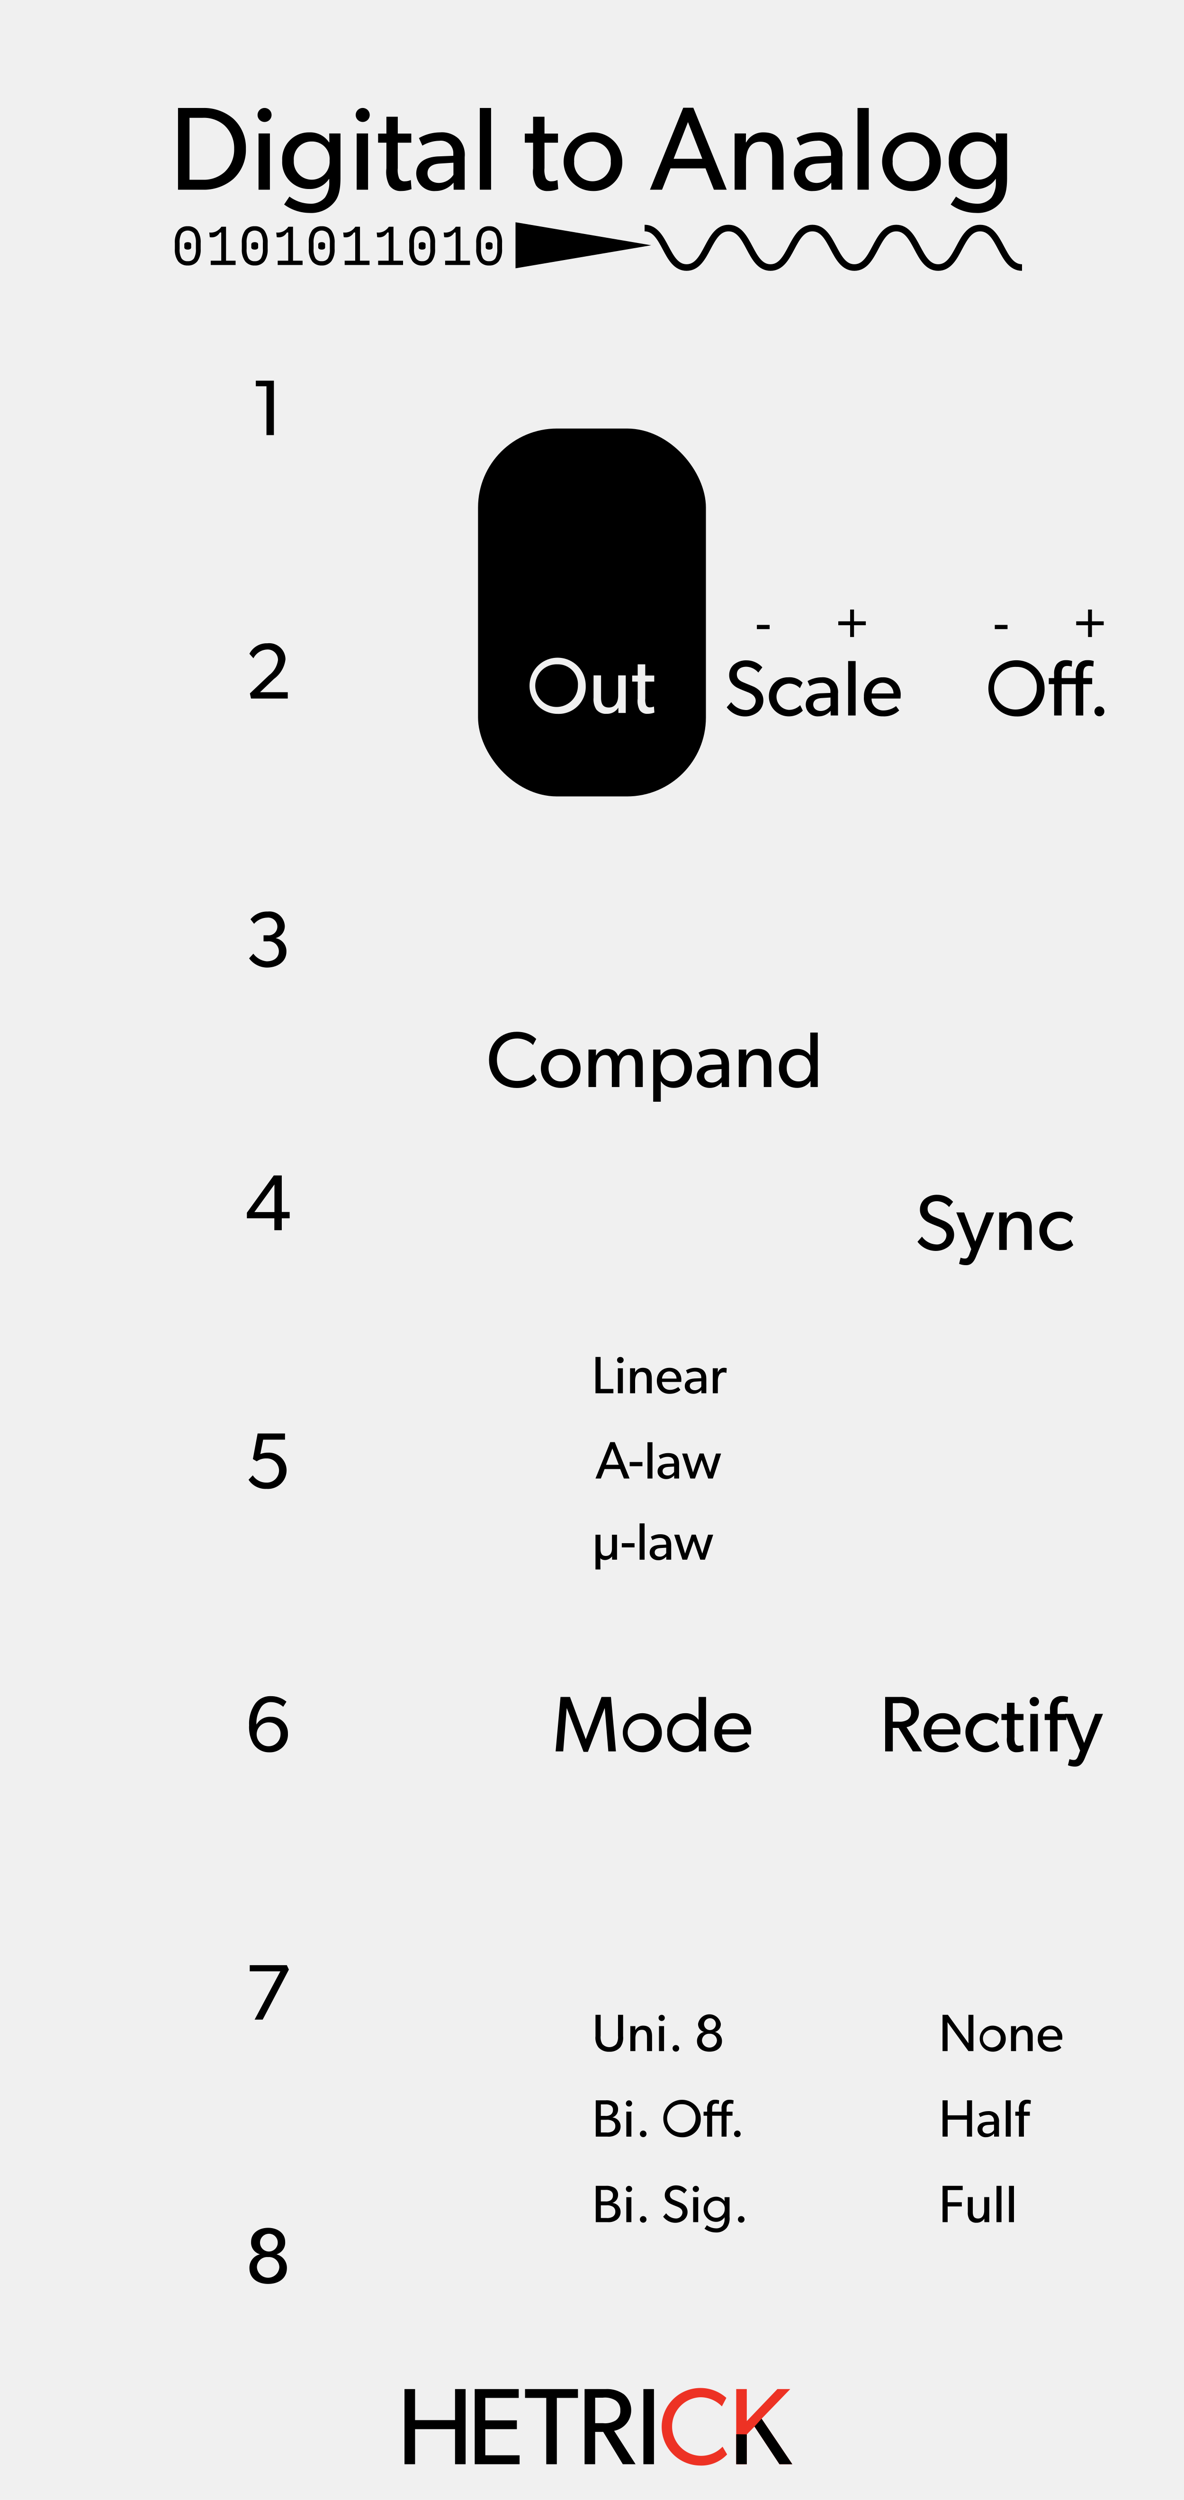 <?xml version="1.0" encoding="UTF-8" standalone="no"?>
<svg
   xmlns:dc="http://purl.org/dc/elements/1.1/"
   xmlns:cc="http://creativecommons.org/ns#"
   xmlns:rdf="http://www.w3.org/1999/02/22-rdf-syntax-ns#"
   xmlns:svg="http://www.w3.org/2000/svg"
   xmlns="http://www.w3.org/2000/svg"
   xmlns:sodipodi="http://sodipodi.sourceforge.net/DTD/sodipodi-0.dtd"
   xmlns:inkscape="http://www.inkscape.org/namespaces/inkscape"
   id="svg8"
   width="180"
   height="380"
   viewBox="0 0 180 380"
   version="1.1"
   sodipodi:docname="DToA.svg"
   inkscape:version="1.0.1 (3bc2e813f5, 2020-09-07)">
  <defs
     id="defs245" />
  <sodipodi:namedview
     pagecolor="#ffffff"
     bordercolor="#666666"
     borderopacity="1"
     objecttolerance="10"
     gridtolerance="10"
     guidetolerance="10"
     inkscape:pageopacity="0"
     inkscape:pageshadow="2"
     inkscape:window-width="640"
     inkscape:window-height="480"
     id="namedview243"
     showgrid="false"
     inkscape:zoom="1.8547925"
     inkscape:cx="90"
     inkscape:cy="190.00002"
     inkscape:current-layer="g22"
     inkscape:document-rotation="0"
     showguides="true"
     inkscape:guide-bbox="true" />
  <title
     id="title2">DToA</title>
  <g
     id="layer1">
    <path
       id="rect817"
       d="M0,0H180V380H0Z"
       transform="translate(0 0)"
       style="fill: #f0f0f0" />
  </g>
  <g
     id="g22">
    <path
       d="M70.784,374.578H69.178v-5.331H63.102v5.331H61.496V363.155h1.606v4.719h6.076v-4.719h1.606Z"
       transform="translate(0 0)"
       style="fill:#000000"
       id="path6" />
    <path
       d="M78.992,374.578H72.171V363.155h6.689v1.341H73.776v3.411h4.801v1.341h-4.801v3.973h5.215Z"
       transform="translate(0 0)"
       style="fill:#000000"
       id="path8" />
    <path
       d="M87.865,364.496H84.653v10.083h-1.606V364.496H79.819v-1.341h8.046Z"
       transform="translate(0 0)"
       style="fill:#000000"
       id="path10" />
    <path
       d="M96.622,374.578H94.685l-2.98-4.917H90.479v4.917h-1.606V363.155h3.228a4.373,4.373,0,0,1,2.748.795A3.185,3.185,0,0,1,93.36,369.496Zm-3.046-9.702a3.047,3.047,0,0,0-1.92-.414h-1.175v3.874h1.175a3.159,3.159,0,0,0,1.92-.397,1.727,1.727,0,0,0,.729-1.54A1.698,1.698,0,0,0,93.575,364.877Z"
       transform="translate(0 0)"
       style="fill:#000000"
       id="path12" />
    <path
       d="M99.419,374.578H97.813V363.155h1.606Z"
       transform="translate(0 0)"
       style="fill:#000000"
       id="path14" />
    <path
       d="M110.542,373.088a5.355,5.355,0,0,1-4.172,1.689,5.895,5.895,0,1,1,4.056-10.281l-.679,1.291a4.527,4.527,0,0,0-3.311-1.391,4.458,4.458,0,0,0,0,8.907,4.522,4.522,0,0,0,3.411-1.391Z"
       transform="translate(0 0)"
       style="fill: #ed3224"
       id="path16" />
    <path
       d="M120.452,374.578H118.499L114.707,368.85l-1.175,1.192v4.536h-1.606V363.155h1.606v4.868l4.652-4.868h1.954l-4.354,4.503Z"
       transform="translate(0 0)"
       style="fill: #ed3224"
       id="path18" />
    <path
       d="M120.452,374.578H118.499L114.707,368.85l-1.175,1.192v4.536h-1.606V370.019l1.606.023,1.175-1.192,1.076-1.192.616.914.497.737Z"
       transform="translate(0 0)"
       id="path20" />
  </g>
  <g
     id="g54">
    <path
       d="M35.455,27.216a6.839,6.839,0,0,1-4.646,1.621H27.064V16.413h3.745a6.841,6.841,0,0,1,4.646,1.621,6.002,6.002,0,0,1,1.927,4.591A6.002,6.002,0,0,1,35.455,27.216Zm-1.332-8.156a4.74,4.74,0,0,0-3.313-1.152H28.811v9.416h1.999A4.74,4.74,0,0,0,34.123,26.171a4.678,4.678,0,0,0,1.476-3.547A4.724,4.724,0,0,0,34.123,19.06Z"
       transform="translate(0 0)"
       id="path24" />
    <path
       d="M40.168,18.538a1.064,1.064,0,1,1,1.117-1.062A1.061,1.061,0,0,1,40.168,18.538Zm.864,10.299H39.304V20.284h1.729Z"
       transform="translate(0 0)"
       id="path26" />
    <path
       d="M51.763,27.036c0,1.891-.306,2.935-.936,3.691a4.519,4.519,0,0,1-3.817,1.639,6.567,6.567,0,0,1-3.817-1.279l.81-1.206a5.417,5.417,0,0,0,3.061,1.08,2.856,2.856,0,0,0,2.341-.936,3.851,3.851,0,0,0,.648-2.395v-.432h-.036a3.43,3.43,0,0,1-2.989,1.531,4.058,4.058,0,0,1-4.123-4.303,4.058,4.058,0,0,1,4.123-4.304,3.418,3.418,0,0,1,2.989,1.513h.054l-.018-1.351H51.763Zm-4.375-5.527a2.671,2.671,0,0,0-2.719,2.917,2.724,2.724,0,1,0,5.438,0A2.662,2.662,0,0,0,47.388,21.508Z"
       transform="translate(0 0)"
       id="path28" />
    <path
       d="M55.09,18.538a1.064,1.064,0,1,1,1.117-1.062A1.061,1.061,0,0,1,55.09,18.538Zm.864,10.299H54.226V20.284h1.729Z"
       transform="translate(0 0)"
       id="path30" />
    <path
       d="M62.562,28.747a4.332,4.332,0,0,1-1.566.288,2.009,2.009,0,0,1-1.819-.882,4.469,4.469,0,0,1-.432-2.557V21.688H57.484V20.302h1.26V17.745h1.729v2.557h2.053v1.387H60.473v3.871A3.359,3.359,0,0,0,60.689,27.126a.896.896,0,0,0,.882.432,2.086,2.086,0,0,0,.882-.198Z"
       transform="translate(0 0)"
       id="path32" />
    <path
       d="M70.644,28.836h-1.675l-.018-1.08a3.528,3.528,0,0,1-2.719,1.278,2.717,2.717,0,0,1-2.953-2.647c0-1.674,1.368-2.521,3.349-2.611l2.287-.09v-.342a1.877,1.877,0,0,0-2.125-1.944,5.257,5.257,0,0,0-2.575.738l-.522-1.152a6.591,6.591,0,0,1,3.205-.864,3.707,3.707,0,0,1,2.827.973A3.542,3.542,0,0,1,70.644,23.867ZM68.934,24.731l-1.999.126c-1.386.072-1.944.666-1.944,1.476,0,.811.63,1.477,1.765,1.477a2.686,2.686,0,0,0,2.179-1.242Z"
       transform="translate(0 0)"
       id="path34" />
    <path
       d="M74.656,28.836H72.946V16.413h1.71Z"
       transform="translate(0 0)"
       id="path36" />
    <path
       d="M84.863,28.747a4.332,4.332,0,0,1-1.566.288,2.009,2.009,0,0,1-1.819-.882,4.469,4.469,0,0,1-.432-2.557V21.688H79.786V20.302H81.046V17.745h1.729v2.557h2.053v1.387H82.774v3.871a3.359,3.359,0,0,0,.216,1.566.896.896,0,0,0,.882.432,2.086,2.086,0,0,0,.882-.198Z"
       transform="translate(0 0)"
       id="path38" />
    <path
       d="M90.083,29.035a4.457,4.457,0,1,1,4.52-4.447A4.336,4.336,0,0,1,90.083,29.035Zm0-7.508a2.782,2.782,0,0,0-2.791,3.007,2.791,2.791,0,1,0,5.563,0A2.779,2.779,0,0,0,90.083,21.526Z"
       transform="translate(0 0)"
       id="path40" />
    <path
       d="M110.479,28.836h-1.944l-1.278-3.241h-5.33l-1.278,3.241H98.812l5.06-12.46h1.531Zm-3.709-4.699-2.179-5.582-2.179,5.582Z"
       transform="translate(0 0)"
       id="path42" />
    <path
       d="M119.119,28.836h-1.729V24.065c0-1.44-.253-2.521-1.783-2.521-1.603,0-2.196,1.35-2.196,2.989v4.303h-1.729V20.284h1.729l-.019,1.351h.055a2.889,2.889,0,0,1,2.61-1.513c2.431,0,3.062,1.603,3.062,3.655Z"
       transform="translate(0 0)"
       id="path44" />
    <path
       d="M128.063,28.836h-1.674l-.019-1.08a3.528,3.528,0,0,1-2.719,1.278,2.718,2.718,0,0,1-2.953-2.647c0-1.674,1.369-2.521,3.35-2.611L126.335,23.687v-.342a1.876,1.876,0,0,0-2.124-1.944,5.26,5.26,0,0,0-2.575.738l-.522-1.152a6.594,6.594,0,0,1,3.205-.864,3.707,3.707,0,0,1,2.827.973,3.542,3.542,0,0,1,.918,2.772Zm-1.71-4.105-1.999.126c-1.386.072-1.944.666-1.944,1.476,0,.811.63,1.477,1.765,1.477a2.686,2.686,0,0,0,2.179-1.242Z"
       transform="translate(0 0)"
       id="path46" />
    <path
       d="M132.076,28.836h-1.711V16.413h1.711Z"
       transform="translate(0 0)"
       id="path48" />
    <path
       d="M138.502,29.035a4.457,4.457,0,1,1,4.52-4.447A4.336,4.336,0,0,1,138.502,29.035Zm0-7.508a2.783,2.783,0,0,0-2.791,3.007,2.792,2.792,0,1,0,5.564,0A2.779,2.779,0,0,0,138.502,21.526Z"
       transform="translate(0 0)"
       id="path50" />
    <path
       d="M153.102,27.036c0,1.891-.306,2.935-.937,3.691a4.517,4.517,0,0,1-3.816,1.639,6.566,6.566,0,0,1-3.817-1.279l.811-1.206a5.413,5.413,0,0,0,3.061,1.08,2.857,2.857,0,0,0,2.341-.936,3.85,3.85,0,0,0,.648-2.395v-.432h-.036a3.43,3.43,0,0,1-2.989,1.531,4.058,4.058,0,0,1-4.123-4.303,4.058,4.058,0,0,1,4.123-4.304,3.421,3.421,0,0,1,2.989,1.513h.054l-.018-1.351h1.71Zm-4.375-5.527a2.671,2.671,0,0,0-2.719,2.917,2.724,2.724,0,1,0,5.438,0A2.661,2.661,0,0,0,148.727,21.508Z"
       transform="translate(0 0)"
       id="path52" />
  </g>
  <g
     id="g76">
    <path
       d="M28.545,40.355a1.741,1.741,0,0,1-1.462-.644A3.012,3.012,0,0,1,26.582,37.832v-.888a3.074,3.074,0,0,1,.501-1.902,1.742,1.742,0,0,1,1.469-.651,1.724,1.724,0,0,1,1.458.651,3.091,3.091,0,0,1,.499,1.902v.888a3.012,3.012,0,0,1-.502,1.88A1.741,1.741,0,0,1,28.545,40.355Zm0-.655a1.051,1.051,0,0,0,.949-.436,2.701,2.701,0,0,0,.287-1.433v-.888a2.776,2.776,0,0,0-.287-1.458,1.244,1.244,0,0,0-1.898,0,2.776,2.776,0,0,0-.287,1.458v.888a2.701,2.701,0,0,0,.287,1.433A1.05,1.05,0,0,0,28.545,39.701Zm0-1.76a.781.781,0,0,1-.378-.08.316.316,0,0,1-.146-.305v-.356a.317.317,0,0,1,.146-.302.752.752,0,0,1,.378-.084.732.732,0,0,1,.375.084.32.32,0,0,1,.142.302v.356a.317.317,0,0,1-.146.305A.767.767,0,0,1,28.545,37.941Z"
       transform="translate(0 0)"
       id="path56" />
    <path
       d="M32.036,40.283v-.655h1.6V35.337h-.211a1.434,1.434,0,0,1-.636.618,1.486,1.486,0,0,1-.898.094l-.073-.712a1.843,1.843,0,0,0,1.026-.157,2.116,2.116,0,0,0,.814-.716h.706v5.164h1.454v.655Z"
       transform="translate(0 0)"
       id="path58" />
    <path
       d="M38.727,40.355a1.741,1.741,0,0,1-1.462-.644,3.012,3.012,0,0,1-.501-1.88v-.888a3.074,3.074,0,0,1,.501-1.902,1.742,1.742,0,0,1,1.469-.651,1.724,1.724,0,0,1,1.458.651,3.091,3.091,0,0,1,.499,1.902v.888a3.012,3.012,0,0,1-.502,1.88A1.741,1.741,0,0,1,38.727,40.355Zm0-.655a1.051,1.051,0,0,0,.949-.436,2.701,2.701,0,0,0,.287-1.433v-.888a2.776,2.776,0,0,0-.287-1.458,1.244,1.244,0,0,0-1.898,0,2.776,2.776,0,0,0-.287,1.458v.888a2.701,2.701,0,0,0,.287,1.433A1.05,1.05,0,0,0,38.727,39.701Zm0-1.76a.781.781,0,0,1-.378-.08.316.316,0,0,1-.146-.305v-.356a.317.317,0,0,1,.146-.302.752.752,0,0,1,.378-.084.732.732,0,0,1,.375.084.32.32,0,0,1,.142.302v.356a.317.317,0,0,1-.146.305A.767.767,0,0,1,38.727,37.941Z"
       transform="translate(0 0)"
       id="path60" />
    <path
       d="M42.218,40.283v-.655h1.6V35.337h-.211a1.434,1.434,0,0,1-.636.618,1.486,1.486,0,0,1-.898.094l-.073-.712a1.843,1.843,0,0,0,1.026-.157,2.116,2.116,0,0,0,.814-.716h.706v5.164h1.454v.655Z"
       transform="translate(0 0)"
       id="path62" />
    <path
       d="M48.909,40.355a1.741,1.741,0,0,1-1.462-.644,3.012,3.012,0,0,1-.501-1.88v-.888a3.074,3.074,0,0,1,.501-1.902A1.742,1.742,0,0,1,48.916,34.392a1.724,1.724,0,0,1,1.458.651,3.091,3.091,0,0,1,.499,1.902v.888a3.012,3.012,0,0,1-.502,1.88A1.741,1.741,0,0,1,48.909,40.355Zm0-.655a1.051,1.051,0,0,0,.949-.436A2.701,2.701,0,0,0,50.145,37.832v-.888a2.776,2.776,0,0,0-.287-1.458,1.244,1.244,0,0,0-1.898,0,2.776,2.776,0,0,0-.287,1.458v.888a2.701,2.701,0,0,0,.287,1.433A1.05,1.05,0,0,0,48.909,39.701Zm0-1.76a.781.781,0,0,1-.378-.08.316.316,0,0,1-.146-.305v-.356a.317.317,0,0,1,.146-.302.752.752,0,0,1,.378-.084.732.732,0,0,1,.375.084.32.32,0,0,1,.142.302v.356a.317.317,0,0,1-.146.305A.767.767,0,0,1,48.909,37.941Z"
       transform="translate(0 0)"
       id="path64" />
    <path
       d="M52.399,40.283v-.655h1.6V35.337h-.211a1.434,1.434,0,0,1-.636.618,1.486,1.486,0,0,1-.898.094l-.073-.712a1.843,1.843,0,0,0,1.026-.157,2.116,2.116,0,0,0,.814-.716h.706v5.164h1.454v.655Z"
       transform="translate(0 0)"
       id="path66" />
    <path
       d="M57.49,40.283v-.655h1.6V35.337h-.211a1.434,1.434,0,0,1-.636.618,1.486,1.486,0,0,1-.898.094l-.073-.712a1.843,1.843,0,0,0,1.026-.157,2.116,2.116,0,0,0,.814-.716h.706v5.164H61.272v.655Z"
       transform="translate(0 0)"
       id="path68" />
    <path
       d="M64.181,40.355a1.741,1.741,0,0,1-1.462-.644,3.012,3.012,0,0,1-.501-1.88v-.888a3.074,3.074,0,0,1,.501-1.902,1.742,1.742,0,0,1,1.469-.651,1.724,1.724,0,0,1,1.458.651,3.091,3.091,0,0,1,.499,1.902v.888a3.012,3.012,0,0,1-.502,1.88A1.741,1.741,0,0,1,64.181,40.355Zm0-.655a1.051,1.051,0,0,0,.949-.436,2.701,2.701,0,0,0,.287-1.433v-.888a2.776,2.776,0,0,0-.287-1.458,1.244,1.244,0,0,0-1.898,0,2.776,2.776,0,0,0-.287,1.458v.888a2.701,2.701,0,0,0,.287,1.433A1.05,1.05,0,0,0,64.181,39.701Zm0-1.76a.781.781,0,0,1-.378-.08.316.316,0,0,1-.146-.305v-.356a.317.317,0,0,1,.146-.302.752.752,0,0,1,.378-.084.732.732,0,0,1,.375.084.32.32,0,0,1,.142.302v.356a.317.317,0,0,1-.146.305A.767.767,0,0,1,64.181,37.941Z"
       transform="translate(0 0)"
       id="path70" />
    <path
       d="M67.672,40.283v-.655H69.272V35.337H69.061a1.434,1.434,0,0,1-.636.618,1.486,1.486,0,0,1-.898.094l-.073-.712a1.843,1.843,0,0,0,1.026-.157,2.116,2.116,0,0,0,.814-.716h.706v5.164h1.454v.655Z"
       transform="translate(0 0)"
       id="path72" />
    <path
       d="M74.363,40.355a1.741,1.741,0,0,1-1.462-.644,3.012,3.012,0,0,1-.501-1.88v-.888a3.074,3.074,0,0,1,.501-1.902,1.743,1.743,0,0,1,1.47-.651,1.724,1.724,0,0,1,1.457.651,3.091,3.091,0,0,1,.498,1.902v.888a3.003,3.003,0,0,1-.502,1.88A1.738,1.738,0,0,1,74.363,40.355Zm0-.655a1.05,1.05,0,0,0,.949-.436,2.701,2.701,0,0,0,.287-1.433v-.888a2.776,2.776,0,0,0-.287-1.458,1.244,1.244,0,0,0-1.898,0,2.776,2.776,0,0,0-.287,1.458v.888a2.701,2.701,0,0,0,.287,1.433A1.05,1.05,0,0,0,74.363,39.701Zm0-1.76a.79.79,0,0,1-.379-.08.319.319,0,0,1-.145-.305v-.356a.32.32,0,0,1,.145-.302.761.761,0,0,1,.379-.084.74.74,0,0,1,.375.084.321.321,0,0,1,.141.302v.356a.315.315,0,0,1-.145.305A.768.768,0,0,1,74.363,37.941Z"
       transform="translate(0 0)"
       id="path74" />
  </g>
  <polygon
     points="78.373 33.783 99 37.283 78.373 40.783 78.373 33.783"
     id="polygon78" />
  <path
     d="M155.373,40.667c-3.185,0-3.185-6-6.37-6-3.186,0-3.186,6-6.373,6s-3.186-6-6.373-6-3.186,6-6.373,6c-3.187,0-3.187-6-6.375-6-3.186,0-3.186,6-6.371,6-3.188,0-3.188-6-6.377-6-3.191,0-3.191,6-6.381,6s-3.191-6-6.381-6"
     transform="translate(0 0)"
     style="fill: none;stroke: #000;stroke-miterlimit: 10"
     id="path80" />
  <g
     id="g92">
    <path
       d="M115.186,108.255a3.131,3.131,0,0,1-2.026.648,3.466,3.466,0,0,1-2.675-1.391l.684-.78a2.799,2.799,0,0,0,2.099,1.188,1.448,1.448,0,0,0,1.619-1.392c0-.863-.924-1.199-1.343-1.367-.433-.168-1.008-.396-1.319-.552a2.657,2.657,0,0,1-.828-.587,1.989,1.989,0,0,1-.539-1.439,2.059,2.059,0,0,1,.755-1.595,2.907,2.907,0,0,1,1.907-.612,3.229,3.229,0,0,1,2.375,1.067l-.612.791a2.513,2.513,0,0,0-1.822-.888c-.816,0-1.439.384-1.439,1.151s.563,1.056,1.067,1.259l1.523.636a3.252,3.252,0,0,1,.936.672,2.132,2.132,0,0,1,.503,1.391A2.302,2.302,0,0,1,115.186,108.255Z"
       transform="translate(0 0)"
       id="path82" />
    <path
       d="M122.049,108.027a3.034,3.034,0,0,1-5.157-2.111,2.875,2.875,0,0,1,2.915-2.962,2.771,2.771,0,0,1,2.206.815l-.407.839a2.248,2.248,0,0,0-1.703-.695,2.002,2.002,0,0,0,.012,3.994,2.371,2.371,0,0,0,1.728-.72Z"
       transform="translate(0 0)"
       id="path84" />
    <path
       d="M127.401,108.759h-1.115l-.012-.72a2.35,2.35,0,0,1-1.812.852,1.81,1.81,0,0,1-1.967-1.763c0-1.116.911-1.679,2.23-1.739l1.523-.06v-.228a1.25,1.25,0,0,0-1.415-1.295,3.495,3.495,0,0,0-1.715.492l-.348-.768a4.383,4.383,0,0,1,2.135-.576,2.469,2.469,0,0,1,1.883.647,2.36,2.36,0,0,1,.611,1.847Zm-1.14-2.734-1.331.084c-.923.048-1.295.443-1.295.983,0,.54.42.983,1.175.983a1.788,1.788,0,0,0,1.451-.828Z"
       transform="translate(0 0)"
       id="path86" />
    <path
       d="M130.079,108.759h-1.14V100.483h1.14Z"
       transform="translate(0 0)"
       id="path88" />
    <path
       d="M136.894,106.18h-4.39a1.756,1.756,0,0,0,1.835,1.811,3.15,3.15,0,0,0,1.883-.66l.479.66a3.347,3.347,0,0,1-2.507.899,2.763,2.763,0,0,1-2.854-2.986,2.826,2.826,0,0,1,2.891-2.95,2.601,2.601,0,0,1,2.698,2.722C136.929,105.893,136.894,106.18,136.894,106.18Zm-1.056-.768a1.646,1.646,0,0,0-1.644-1.631,1.676,1.676,0,0,0-1.679,1.631Z"
       transform="translate(0 0)"
       id="path90" />
  </g>
  <g
     id="g102"
     transform="translate(27)">
    <path
       d="m 117.186,189.496 a 3.131,3.131 0 0 1 -2.026,0.648 3.466,3.466 0 0 1 -2.675,-1.391 l 0.684,-0.78 a 2.799,2.799 0 0 0 2.099,1.188 1.448,1.448 0 0 0 1.619,-1.392 c 0,-0.863 -0.924,-1.199 -1.343,-1.367 -0.433,-0.168 -1.008,-0.396 -1.319,-0.552 a 2.657,2.657 0 0 1 -0.828,-0.587 1.989,1.989 0 0 1 -0.539,-1.439 2.059,2.059 0 0 1 0.755,-1.595 2.907,2.907 0 0 1 1.907,-0.612 3.229,3.229 0 0 1 2.375,1.067 l -0.612,0.791 a 2.513,2.513 0 0 0 -1.822,-0.888 c -0.816,0 -1.439,0.384 -1.439,1.151 0,0.768 0.563,1.056 1.067,1.259 l 1.523,0.636 a 3.252,3.252 0 0 1 0.936,0.672 2.132,2.132 0 0 1 0.503,1.391 2.302,2.302 0 0 1 -0.863,1.799 z"
       transform="translate(0,2e-5)"
       id="path94" />
    <path
       d="m 124.134,184.303 -2.747,6.692 c -0.396,0.984 -0.863,1.32 -1.499,1.32 a 2.815,2.815 0 0 1 -1.079,-0.204 l 0.228,-0.936 a 1.806,1.806 0 0 0 0.6,0.132 c 0.24,0 0.492,0.023 0.744,-0.672 l 0.275,-0.756 -2.278,-5.589 1.199,0.012 1.69,4.425 1.68,-4.438 z"
       transform="translate(0,2e-5)"
       id="path96" />
    <path
       d="m 129.856,190 h -1.151 v -3.178 c 0,-0.959 -0.167,-1.679 -1.187,-1.679 -1.067,0 -1.464,0.899 -1.464,1.991 V 190 h -1.151 v -5.697 h 1.151 l -0.012,0.899 h 0.036 a 1.924,1.924 0 0 1 1.739,-1.007 c 1.619,0 2.038,1.067 2.038,2.435 z"
       transform="translate(0,2e-5)"
       id="path98" />
    <path
       d="m 136.169,189.269 a 3.034,3.034 0 0 1 -5.157,-2.111 2.875,2.875 0 0 1 2.915,-2.962 2.771,2.771 0 0 1 2.206,0.815 l -0.407,0.839 a 2.248,2.248 0 0 0 -1.703,-0.695 2.002,2.002 0 0 0 0.012,3.994 2.371,2.371 0 0 0 1.728,-0.72 z"
       transform="translate(0,2e-5)"
       id="path100" />
  </g>
  <g
     id="g110">
    <path
       d="M154.532,108.903a4.27,4.27,0,1,1,4.27-4.27A4.111,4.111,0,0,1,154.532,108.903Zm0-7.532a3.242,3.242,0,1,0,3.082,3.238A3.027,3.027,0,0,0,154.532,101.371Z"
       transform="translate(0 0)"
       id="path104" />
    <path
       d="M166.207,101.335a2.357,2.357,0,0,0-.647-.108c-.756,0-.876.563-.876,1.211v.635h1.355v.924h-1.355v4.761h-1.14v-4.761h-2.146v4.761h-1.14v-4.761h-.815v-.924h.815V102.498a2.408,2.408,0,0,1,.384-1.523,1.725,1.725,0,0,1,1.367-.624,2.863,2.863,0,0,1,.984.132l-.072.852a2.357,2.357,0,0,0-.647-.108c-.756,0-.876.563-.876,1.211v.635h2.146V102.498a2.408,2.408,0,0,1,.384-1.523,1.726,1.726,0,0,1,1.368-.624,2.86,2.86,0,0,1,.983.132Z"
       transform="translate(0 0)"
       id="path106" />
    <path
       d="M167.098,108.879a.751.751,0,1,1,.791-.744A.735.735,0,0,1,167.098,108.879Z"
       transform="translate(0 0)"
       id="path108" />
  </g>
  <g
     id="g116">
    <path
       d="M117.003,95.63h-1.936v-.64h1.936Z"
       transform="translate(0 0)"
       id="path112" />
    <path
       d="M131.625,95.038h-1.791v1.791h-.592v-1.791h-1.799v-.592h1.799v-1.791h.592v1.791h1.791Z"
       transform="translate(0 0)"
       id="path114" />
  </g>
  <g
     id="g122">
    <path
       d="M153.172,95.63h-1.936v-.64h1.936Z"
       transform="translate(0 0)"
       id="path118" />
    <path
       d="M167.795,95.038h-1.791v1.791h-.592v-1.791h-1.799v-.592h1.799v-1.791h.592v1.791h1.791Z"
       transform="translate(0 0)"
       id="path120" />
  </g>
  <g
     id="g160">
    <path
       d="M94.729,309.525a2.439,2.439,0,0,1-.439,1.68,2.09,2.09,0,0,1-1.655.672,2.068,2.068,0,0,1-1.655-.672,2.402,2.402,0,0,1-.448-1.68v-3.262h.784v3.19a2.02,2.02,0,0,0,.256,1.239,1.404,1.404,0,0,0,2.127,0,2.034,2.034,0,0,0,.256-1.239v-3.19h.775Z"
       transform="translate(0 0)"
       id="path124" />
    <path
       d="M99.13,311.78H98.362v-2.118c0-.64-.112-1.12-.792-1.12-.711,0-.976.6-.976,1.327v1.911h-.768v-3.798h.768l-.008.6h.024a1.281,1.281,0,0,1,1.159-.671c1.079,0,1.359.711,1.359,1.623Z"
       transform="translate(0 0)"
       id="path126" />
    <path
       d="M100.57,307.207a.472.472,0,1,1,.496-.472A.471.471,0,0,1,100.57,307.207Zm.384,4.573h-.768v-3.798h.768Z"
       transform="translate(0 0)"
       id="path128" />
    <path
       d="M102.722,311.86a.5.5,0,1,1,.528-.495A.489.489,0,0,1,102.722,311.86Z"
       transform="translate(0 0)"
       id="path130" />
    <path
       d="M107.857,311.868c-1.088,0-1.896-.575-1.896-1.615a1.389,1.389,0,0,1,1.032-1.375v-.023a1.222,1.222,0,0,1-.864-1.239,1.758,1.758,0,0,1,3.454,0,1.234,1.234,0,0,1-.855,1.247v.016a1.404,1.404,0,0,1,1.032,1.375C109.761,311.293,108.944,311.868,107.857,311.868Zm0-2.718a1.036,1.036,0,0,0-1.136,1.047,1.139,1.139,0,0,0,2.271,0A1.036,1.036,0,0,0,107.857,309.15Zm0-2.359a.899.899,0,1,0,.976.896A.883.883,0,0,0,107.857,306.791Z"
       transform="translate(0 0)"
       id="path132" />
    <path
       d="M93.753,324.421a2.134,2.134,0,0,1-1.391.359H90.571v-5.517h1.487a2.384,2.384,0,0,1,1.312.264,1.227,1.227,0,0,1,.592,1.119,1.258,1.258,0,0,1-.84,1.208v.016a1.349,1.349,0,0,1,1.224,1.344A1.441,1.441,0,0,1,93.753,324.421Zm-.936-4.39a1.415,1.415,0,0,0-.76-.152h-.711v1.751h.647a1.356,1.356,0,0,0,.823-.168.82.82,0,0,0,.368-.728A.733.733,0,0,0,92.817,320.031Zm.328,2.391a1.696,1.696,0,0,0-.968-.2h-.831v1.927h.831a1.693,1.693,0,0,0,.968-.191.856.856,0,0,0,.399-.775A.831.831,0,0,0,93.146,322.422Z"
       transform="translate(0 0)"
       id="path134" />
    <path
       d="M95.603,320.207a.472.472,0,1,1,.496-.472A.471.471,0,0,1,95.603,320.207Zm.384,4.573h-.768v-3.798h.768Z"
       transform="translate(0 0)"
       id="path136" />
    <path
       d="M97.754,324.86a.5.5,0,1,1,.528-.495A.489.489,0,0,1,97.754,324.86Z"
       transform="translate(0 0)"
       id="path138" />
    <path
       d="M103.689,324.877a2.847,2.847,0,1,1,2.846-2.847A2.741,2.741,0,0,1,103.689,324.877Zm0-5.021a2.161,2.161,0,1,0,2.055,2.158A2.019,2.019,0,0,0,103.689,319.855Z"
       transform="translate(0 0)"
       id="path140" />
    <path
       d="M111.473,319.831a1.581,1.581,0,0,0-.432-.071c-.504,0-.584.375-.584.807v.424h.903v.616H110.457v3.174h-.76v-3.174H108.267v3.174h-.76v-3.174h-.544v-.616h.544v-.384a1.598,1.598,0,0,1,.256-1.015,1.15,1.15,0,0,1,.911-.416,1.903,1.903,0,0,1,.655.088l-.048.567a1.581,1.581,0,0,0-.432-.071c-.504,0-.583.375-.583.807v.424h1.431v-.384a1.598,1.598,0,0,1,.256-1.015,1.15,1.15,0,0,1,.911-.416,1.906,1.906,0,0,1,.656.088Z"
       transform="translate(0 0)"
       id="path142" />
    <path
       d="M112.066,324.86a.5.5,0,1,1,.528-.495A.489.489,0,0,1,112.066,324.86Z"
       transform="translate(0 0)"
       id="path144" />
    <path
       d="M93.753,337.421a2.134,2.134,0,0,1-1.391.359H90.571v-5.517h1.487a2.384,2.384,0,0,1,1.312.264,1.227,1.227,0,0,1,.592,1.119,1.258,1.258,0,0,1-.84,1.208v.016a1.349,1.349,0,0,1,1.224,1.344A1.441,1.441,0,0,1,93.753,337.421Zm-.936-4.39a1.415,1.415,0,0,0-.76-.152h-.711v1.751h.647a1.356,1.356,0,0,0,.823-.168.82.82,0,0,0,.368-.728A.733.733,0,0,0,92.817,333.031Zm.328,2.391a1.696,1.696,0,0,0-.968-.2h-.831v1.927h.831a1.693,1.693,0,0,0,.968-.191.856.856,0,0,0,.399-.775A.831.831,0,0,0,93.146,335.422Z"
       transform="translate(0 0)"
       id="path146" />
    <path
       d="M95.603,333.207a.472.472,0,1,1,.496-.472A.471.471,0,0,1,95.603,333.207Zm.384,4.573h-.768v-3.798h.768Z"
       transform="translate(0 0)"
       id="path148" />
    <path
       d="M97.754,337.86a.5.5,0,1,1,.528-.495A.489.489,0,0,1,97.754,337.86Z"
       transform="translate(0 0)"
       id="path150" />
    <path
       d="M103.953,337.444a2.087,2.087,0,0,1-1.352.433,2.312,2.312,0,0,1-1.783-.928l.456-.52a1.869,1.869,0,0,0,1.399.791.965.965,0,0,0,1.079-.928c0-.575-.615-.799-.896-.911-.288-.112-.672-.264-.879-.368a1.761,1.761,0,0,1-.552-.392,1.324,1.324,0,0,1-.36-.959,1.372,1.372,0,0,1,.504-1.063,1.937,1.937,0,0,1,1.271-.408,2.151,2.151,0,0,1,1.583.712l-.408.527a1.677,1.677,0,0,0-1.215-.592c-.544,0-.96.256-.96.768s.376.704.712.84l1.016.424a2.135,2.135,0,0,1,.623.448,1.416,1.416,0,0,1,.336.927A1.536,1.536,0,0,1,103.953,337.444Z"
       transform="translate(0 0)"
       id="path152" />
    <path
       d="M105.763,333.207a.472.472,0,1,1,.496-.472A.471.471,0,0,1,105.763,333.207Zm.384,4.573h-.768v-3.798h.768Z"
       transform="translate(0 0)"
       id="path154" />
    <path
       d="M110.913,336.981a2.411,2.411,0,0,1-.416,1.639,2.008,2.008,0,0,1-1.695.728,2.919,2.919,0,0,1-1.695-.567l.36-.536a2.405,2.405,0,0,0,1.359.479,1.268,1.268,0,0,0,1.039-.415,1.708,1.708,0,0,0,.288-1.063v-.192h-.017a1.523,1.523,0,0,1-1.327.68,1.912,1.912,0,0,1,0-3.821,1.517,1.517,0,0,1,1.327.671h.024l-.008-.6h.76Zm-1.943-2.455a1.294,1.294,0,1,0,1.207,1.295A1.186,1.186,0,0,0,108.97,334.526Z"
       transform="translate(0 0)"
       id="path156" />
    <path
       d="M112.658,337.86a.5.5,0,1,1,.528-.495A.489.489,0,0,1,112.658,337.86Z"
       transform="translate(0 0)"
       id="path158" />
  </g>
  <g
     id="g170">
    <path
       d="M93.635,266.221H92.483l-.54-6.537h-.036l-2.531,6.608H88.717l-2.53-6.608h-.036l-.528,6.537H84.471l.744-8.275H86.654l2.387,6.393h.024l2.387-6.393h1.427Z"
       transform="translate(0 0)"
       id="path162" />
    <path
       d="M97.609,266.353a2.969,2.969,0,1,1,3.011-2.963A2.888,2.888,0,0,1,97.609,266.353Zm0-5.001a2.016,2.016,0,1,0,1.848,2.003A1.853,1.853,0,0,0,97.609,261.352Z"
       transform="translate(0 0)"
       id="path164" />
    <path
       d="M107.34,266.221h-1.104v-.912h-.023a2.317,2.317,0,0,1-2.003,1.044,2.762,2.762,0,0,1-2.771-2.986,2.733,2.733,0,0,1,2.746-2.95,2.302,2.302,0,0,1,1.991.995h.023v-3.466h1.14Zm-2.914-4.869a2.02,2.02,0,1,0,1.811,2.003A1.812,1.812,0,0,0,104.426,261.352Z"
       transform="translate(0 0)"
       id="path166" />
    <path
       d="M114.156,263.642H109.767a1.756,1.756,0,0,0,1.835,1.812,3.15,3.15,0,0,0,1.883-.66l.479.66a3.347,3.347,0,0,1-2.507.899,2.762,2.762,0,0,1-2.854-2.986,2.825,2.825,0,0,1,2.89-2.95,2.601,2.601,0,0,1,2.699,2.722A4.925,4.925,0,0,1,114.156,263.642Zm-1.056-.768a1.646,1.646,0,0,0-1.644-1.631,1.676,1.676,0,0,0-1.679,1.631Z"
       transform="translate(0 0)"
       id="path168" />
  </g>
  <g
     id="g196">
    <path
       d="M147.987,311.78h-.76l-3.182-4.397s.016.743.016,1.463v2.935h-.768V306.263h.815l3.126,4.334s-.008-.68-.008-1.407V306.263h.76Z"
       transform="translate(0 0)"
       id="path172" />
    <path
       d="M150.894,311.868a1.979,1.979,0,1,1,2.007-1.976A1.926,1.926,0,0,1,150.894,311.868Zm0-3.334a1.344,1.344,0,1,0,1.23,1.335A1.235,1.235,0,0,0,150.894,308.534Z"
       transform="translate(0 0)"
       id="path174" />
    <path
       d="M157.004,311.78h-.768v-2.119c0-.64-.112-1.119-.792-1.119-.711,0-.976.6-.976,1.327v1.911h-.768v-3.798h.768l-.008.6h.024a1.282,1.282,0,0,1,1.159-.672c1.079,0,1.359.712,1.359,1.623Z"
       transform="translate(0 0)"
       id="path176" />
    <path
       d="M161.476,310.061H158.55a1.171,1.171,0,0,0,1.223,1.208,2.096,2.096,0,0,0,1.256-.44l.319.44a2.229,2.229,0,0,1-1.671.6,1.843,1.843,0,0,1-1.903-1.991,1.884,1.884,0,0,1,1.928-1.967A1.734,1.734,0,0,1,161.5,309.726,3.237,3.237,0,0,1,161.476,310.061Zm-.703-.512a1.097,1.097,0,0,0-1.096-1.087,1.117,1.117,0,0,0-1.119,1.087Z"
       transform="translate(0 0)"
       id="path178" />
    <path
       d="M147.779,324.78h-.775v-2.575h-2.935v2.575h-.775V319.263h.775v2.279h2.935v-2.279h.775Z"
       transform="translate(0 0)"
       id="path180" />
    <path
       d="M151.876,324.78h-.744l-.008-.48a1.567,1.567,0,0,1-1.207.568,1.207,1.207,0,0,1-1.312-1.176c0-.743.607-1.119,1.487-1.159l1.016-.04v-.151a.834.834,0,0,0-.944-.864,2.326,2.326,0,0,0-1.143.328l-.232-.512a2.926,2.926,0,0,1,1.424-.384,1.646,1.646,0,0,1,1.255.432,1.573,1.573,0,0,1,.408,1.231Zm-.76-1.823-.888.056c-.616.032-.863.296-.863.656,0,.359.279.655.783.655a1.194,1.194,0,0,0,.968-.552Z"
       transform="translate(0 0)"
       id="path182" />
    <path
       d="M153.661,324.78h-.76V319.263h.76Z"
       transform="translate(0 0)"
       id="path184" />
    <path
       d="M156.676,319.831a1.562,1.562,0,0,0-.432-.072c-.504,0-.583.376-.583.808v.424h.903v.615h-.903v3.175h-.76v-3.175h-.544v-.615h.544v-.384a1.601,1.601,0,0,1,.256-1.016,1.15,1.15,0,0,1,.911-.416,1.903,1.903,0,0,1,.655.088Z"
       transform="translate(0 0)"
       id="path186" />
    <path
       d="M146.356,332.911h-2.287V334.75h2.151v.647h-2.151v2.383h-.775V332.263h3.062Z"
       transform="translate(0 0)"
       id="path188" />
    <path
       d="M150.396,337.78h-.743l-.009-.544a1.321,1.321,0,0,1-1.175.632,1.231,1.231,0,0,1-1.056-.44,1.93,1.93,0,0,1-.279-1.175v-2.279h.759v2.247c0,.52.112,1.008.792,1.008.672,0,.943-.576.943-1.216v-2.039h.768Z"
       transform="translate(0 0)"
       id="path190" />
    <path
       d="M152.253,337.78h-.76V332.263h.76Z"
       transform="translate(0 0)"
       id="path192" />
    <path
       d="M154.149,337.78h-.76V332.263h.76Z"
       transform="translate(0 0)"
       id="path194" />
  </g>
  <g
     id="g212">
    <path
       d="M140.18,266.22h-1.403l-2.159-3.562h-.888v3.562h-1.163v-8.275h2.339a3.171,3.171,0,0,1,1.991.576,2.307,2.307,0,0,1-1.08,4.018Zm-2.207-7.028a2.211,2.211,0,0,0-1.392-.3h-.852v2.807h.852a2.284,2.284,0,0,0,1.392-.288,1.249,1.249,0,0,0,.527-1.115A1.231,1.231,0,0,0,137.973,259.191Z"
       transform="translate(0 0)"
       id="path198" />
    <path
       d="M145.976,263.642h-4.39a1.756,1.756,0,0,0,1.835,1.811,3.159,3.159,0,0,0,1.884-.659l.479.659a3.345,3.345,0,0,1-2.507.899,2.762,2.762,0,0,1-2.854-2.986,2.825,2.825,0,0,1,2.891-2.95,2.601,2.601,0,0,1,2.698,2.723A4.952,4.952,0,0,1,145.976,263.642Zm-1.055-.768a1.647,1.647,0,0,0-1.644-1.631,1.676,1.676,0,0,0-1.68,1.631Z"
       transform="translate(0 0)"
       id="path200" />
    <path
       d="M151.929,265.488a3.034,3.034,0,0,1-5.157-2.11,2.875,2.875,0,0,1,2.914-2.963,2.776,2.776,0,0,1,2.207.815l-.408.84a2.244,2.244,0,0,0-1.703-.695,2.002,2.002,0,0,0,.012,3.993,2.368,2.368,0,0,0,1.728-.72Z"
       transform="translate(0 0)"
       id="path202" />
    <path
       d="M155.626,266.16a2.898,2.898,0,0,1-1.044.191,1.337,1.337,0,0,1-1.211-.587,2.972,2.972,0,0,1-.288-1.703V261.459h-.84v-.924h.84V258.832h1.151v1.703h1.367v.924h-1.367v2.578a2.245,2.245,0,0,0,.144,1.044.597.597,0,0,0,.588.287,1.391,1.391,0,0,0,.588-.132Z"
       transform="translate(0 0)"
       id="path204" />
    <path
       d="M157.21,259.359a.708.708,0,1,1,.744-.707A.707.707,0,0,1,157.21,259.359Zm.576,6.86h-1.151v-5.696h1.151Z"
       transform="translate(0 0)"
       id="path206" />
    <path
       d="M162.297,258.796a2.366,2.366,0,0,0-.647-.107c-.756,0-.876.563-.876,1.211v.636h1.355v.924h-1.355v4.761h-1.139V261.459h-.815v-.924h.815V259.959a2.4,2.4,0,0,1,.384-1.522,1.722,1.722,0,0,1,1.367-.624,2.86,2.86,0,0,1,.983.132Z"
       transform="translate(0 0)"
       id="path208" />
    <path
       d="M167.684,260.523l-2.746,6.692c-.396.983-.863,1.319-1.499,1.319a2.824,2.824,0,0,1-1.08-.204l.229-.936a1.806,1.806,0,0,0,.6.132c.239,0,.491.023.743-.672l.276-.756-2.279-5.589,1.199.013,1.691,4.425,1.679-4.438Z"
       transform="translate(0 0)"
       id="path210" />
  </g>
  <g
     id="g230">
    <path
       d="M41.638,66.139H40.511V58.715H38.892v-.852h2.747Z"
       transform="translate(0 0)"
       id="path214" />
    <path
       d="M43.748,106.183H38.159l-.168-.78,2.926-2.771a3.46,3.46,0,0,0,1.343-2.291,1.563,1.563,0,0,0-1.703-1.607,2.45,2.45,0,0,0-2.027,1.331l-.611-.684a2.948,2.948,0,0,1,2.71-1.595,2.476,2.476,0,0,1,2.771,2.435,4.323,4.323,0,0,1-1.751,2.975l-2.123,2.027H43.748Z"
       transform="translate(0 0)"
       id="path216" />
    <path
       d="M40.558,147.076a3.409,3.409,0,0,1-2.687-1.403l.648-.708a2.879,2.879,0,0,0,2.015,1.163c1.08,0,1.859-.54,1.859-1.535a1.517,1.517,0,0,0-1.715-1.499h-.612v-.923h.612a1.32,1.32,0,0,0,1.487-1.343,1.392,1.392,0,0,0-1.559-1.343,2.74,2.74,0,0,0-1.979.947l-.54-.696a3.227,3.227,0,0,1,2.615-1.175,2.333,2.333,0,0,1,2.591,2.147,1.859,1.859,0,0,1-1.344,1.871v.036a2.005,2.005,0,0,1,1.595,2.027C43.544,146.152,42.237,147.076,40.558,147.076Z"
       transform="translate(0 0)"
       id="path218" />
    <path
       d="M44.036,185.189H42.836V187H41.709v-1.811H37.536v-.852l4.089-5.661h1.211v5.553h1.199Zm-2.314-.947v-4.198L38.675,184.242Z"
       transform="translate(0 0)"
       id="path220" />
    <path
       d="M40.51,226.32a3.061,3.061,0,0,1-2.723-1.392l.648-.671a2.408,2.408,0,0,0,2.062,1.104,1.837,1.837,0,1,0,0-3.67,2.358,2.358,0,0,0-1.463.443l-.588-.348.72-3.886h4.162v.936H40.006l-.432,2.194a2.904,2.904,0,0,1,1.175-.216,2.694,2.694,0,0,1,2.818,2.711A2.842,2.842,0,0,1,40.51,226.32Z"
       transform="translate(0 0)"
       id="path222" />
    <path
       d="M40.954,266.364a2.783,2.783,0,0,1-2.507-1.427,5.124,5.124,0,0,1-.576-2.699,5.267,5.267,0,0,1,.972-3.322,2.84,2.84,0,0,1,2.375-1.091,3.649,3.649,0,0,1,2.327.84l-.492.779a2.801,2.801,0,0,0-1.823-.708,1.745,1.745,0,0,0-1.535.768,4.375,4.375,0,0,0-.708,2.639,2.366,2.366,0,0,1,2.243-1.175,2.489,2.489,0,0,1,2.542,2.542A2.716,2.716,0,0,1,40.954,266.364Zm-.024-4.545a1.813,1.813,0,1,0,1.715,1.811A1.697,1.697,0,0,0,40.93,261.819Z"
       transform="translate(0 0)"
       id="path224" />
    <path
       d="M43.916,299.39l-3.982,7.604H38.711l3.91-7.34H37.967v-.936H43.604Z"
       transform="translate(0 0)"
       id="path226" />
    <path
       d="M40.762,347.17c-1.631,0-2.842-.863-2.842-2.423a2.082,2.082,0,0,1,1.547-2.062v-.036a1.832,1.832,0,0,1-1.295-1.859c0-1.367,1.2-2.146,2.591-2.146s2.59.779,2.59,2.146a1.851,1.851,0,0,1-1.283,1.871v.024a2.106,2.106,0,0,1,1.547,2.062C43.616,346.307,42.393,347.17,40.762,347.17Zm0-4.078a1.554,1.554,0,0,0-1.703,1.571,1.709,1.709,0,0,0,3.406,0A1.555,1.555,0,0,0,40.762,343.092Zm0-3.538a1.348,1.348,0,1,0,1.463,1.344A1.324,1.324,0,0,0,40.762,339.554Z"
       transform="translate(0 0)"
       id="path228" />
  </g>
  <rect
     x="72.676"
     y="65.139"
     width="34.641"
     height="55.923"
     rx="12"
     ry="12"
     id="rect232" />
  <g
     id="g240"
     style="fill:#f0f0f0;fill-opacity:1">
    <path
       d="M84.775,108.515a4.27,4.27,0,1,1,4.27-4.27A4.111,4.111,0,0,1,84.775,108.515Zm0-7.531a3.242,3.242,0,1,0,3.083,3.238A3.028,3.028,0,0,0,84.775,100.984Z"
       transform="translate(0 0)"
       style="fill:#f0f0f0;fill-opacity:1"
       id="path234" />
    <path
       d="M95.131,108.372H94.016l-.013-.815a1.985,1.985,0,0,1-1.763.947,1.844,1.844,0,0,1-1.583-.659,2.894,2.894,0,0,1-.42-1.764v-3.418H91.377v3.37c0,.779.168,1.512,1.188,1.512,1.007,0,1.415-.864,1.415-1.823V102.663h1.151Z"
       transform="translate(0 0)"
       style="fill:#f0f0f0;fill-opacity:1"
       id="path236" />
    <path
       d="M99.487,108.312a2.889,2.889,0,0,1-1.043.191,1.338,1.338,0,0,1-1.212-.588,2.98,2.98,0,0,1-.287-1.703v-2.603h-.84V102.687h.84v-1.703h1.151V102.687h1.367v.923H98.097v2.579a2.238,2.238,0,0,0,.144,1.043.596.596,0,0,0,.588.288,1.391,1.391,0,0,0,.588-.132Z"
       transform="translate(0 0)"
       style="fill:#f0f0f0;fill-opacity:1"
       id="path238" />
  </g>
  <g
     id="g2311"
     transform="translate(140.233,10.46)">
    <path
       d="m -46.431,226.624 v -3.792 h -0.768 v 2.112 c 0,0.64 -0.272,1.112 -0.936,1.112 -0.656,0 -0.808,-0.472 -0.808,-1.08 v -2.144 h -0.76 v 5.28 h 0.752 l -0.016,-1.736 c 0.072,0.144 0.328,0.304 0.72,0.304 0.472,0 0.904,-0.32 1.064,-0.568 l 0.008,0.512 z"
       id="path1040" />
    <path
       d="m -43.767,224.752 v -0.64 h -1.936 v 0.64 z"
       id="path1042" />
    <path
       d="m -42.239,226.624 v -5.52 h -0.76 v 5.52 z"
       id="path1044" />
    <path
       d="m -38.191,226.624 v -2.208 c 0,-1.104 -0.552,-1.664 -1.664,-1.664 -0.632,0 -1.144,0.224 -1.424,0.384 l 0.232,0.512 c 0.128,-0.08 0.592,-0.328 1.144,-0.328 0.552,0 0.944,0.288 0.944,0.864 v 0.152 l -1.016,0.04 c -0.88,0.04 -1.488,0.416 -1.488,1.16 0,0.736 0.608,1.176 1.312,1.176 0.696,0 1.056,-0.408 1.208,-0.568 l 0.008,0.48 z m -0.76,-1.824 v 0.816 c -0.144,0.216 -0.472,0.552 -0.968,0.552 -0.504,0 -0.784,-0.296 -0.784,-0.656 0,-0.36 0.248,-0.624 0.864,-0.656 z"
       id="path1046" />
    <path
       d="m -31.808,222.824 h -0.776 l -0.88,2.872 -1,-2.88 h -0.616 l -1,2.88 -0.88,-2.872 h -0.776 l 1.256,3.8 h 0.704 l 1.008,-2.84 1,2.84 h 0.704 z"
       id="path1048" />
  </g>
  <g
     id="g2303"
     transform="translate(140.813,11.083)">
    <path
       d="m -45.099,213.664 -2.256,-5.536 h -0.68 l -2.248,5.536 h 0.816 l 0.568,-1.44 h 2.368 l 0.568,1.44 z m -1.648,-2.088 h -1.936 l 0.968,-2.48 z"
       id="path1050" />
    <path
       d="m -43.147,211.792 v -0.64 h -1.936 v 0.64 z"
       id="path1052" />
    <path
       d="m -41.619,213.664 v -5.52 h -0.76 v 5.52 z"
       id="path1054" />
    <path
       d="m -37.571,213.664 v -2.208 c 0,-1.104 -0.552,-1.664 -1.664,-1.664 -0.632,0 -1.144,0.224 -1.424,0.384 l 0.232,0.512 c 0.128,-0.08 0.592,-0.328 1.144,-0.328 0.552,0 0.944,0.288 0.944,0.864 v 0.152 l -1.016,0.04 c -0.88,0.04 -1.488,0.416 -1.488,1.16 0,0.736 0.608,1.176 1.312,1.176 0.696,0 1.056,-0.408 1.208,-0.568 l 0.008,0.48 z m -0.76,-1.824 v 0.816 c -0.144,0.216 -0.472,0.552 -0.968,0.552 -0.504,0 -0.784,-0.296 -0.784,-0.656 0,-0.36 0.248,-0.624 0.864,-0.656 z"
       id="path1056" />
    <path
       d="m -31.187,209.864 h -0.776 l -0.88,2.872 -1,-2.88 h -0.616 l -1,2.88 -0.88,-2.872 h -0.776 l 1.256,3.8 h 0.704 l 1.008,-2.84 1,2.84 h 0.704 z"
       id="path1058" />
  </g>
  <g
     id="g2411"
     transform="translate(17.236,0.004)">
    <path
       d="m 76.014,211.78 v -0.656 h -1.944 v -4.864 h -0.776 v 5.52 z"
       id="path1060" />
    <path
       d="m 77.574,206.732 c 0,-0.272 -0.208,-0.472 -0.496,-0.472 -0.296,0 -0.504,0.2 -0.504,0.472 0,0.272 0.208,0.472 0.504,0.472 0.288,0 0.496,-0.2 0.496,-0.472 z m -0.112,5.048 v -3.8 h -0.768 v 3.8 z"
       id="path1062" />
    <path
       d="m 81.854,211.78 v -2.248 c 0,-0.912 -0.28,-1.624 -1.36,-1.624 -0.552,0 -0.96,0.296 -1.16,0.672 h -0.024 l 0.008,-0.6 h -0.768 v 3.8 h 0.768 v -1.912 c 0,-0.728 0.264,-1.328 0.976,-1.328 0.68,0 0.792,0.48 0.792,1.12 v 2.12 z"
       id="path1064" />
    <path
       d="m 86.35,209.724 c 0,-1.064 -0.744,-1.816 -1.8,-1.816 -1.056,0 -1.928,0.768 -1.928,1.968 0,1.208 0.776,1.992 1.904,1.992 1.136,0 1.624,-0.56 1.672,-0.6 l -0.32,-0.44 c -0.088,0.056 -0.544,0.44 -1.256,0.44 -0.704,0 -1.184,-0.456 -1.224,-1.208 h 2.928 c 0,0 0.024,-0.192 0.024,-0.336 z m -0.728,-0.176 h -2.216 c 0.024,-0.456 0.36,-1.088 1.12,-1.088 0.768,0 1.087,0.664 1.096,1.088 z"
       id="path1066" />
    <path
       d="m 90.142,211.78 v -2.208 c 0,-1.104 -0.552,-1.664 -1.664,-1.664 -0.632,0 -1.144,0.224 -1.424,0.384 l 0.232,0.512 c 0.128,-0.08 0.592,-0.328 1.144,-0.328 0.552,0 0.944,0.288 0.944,0.864 v 0.152 l -1.016,0.04 c -0.88,0.04 -1.488,0.416 -1.488,1.16 0,0.736 0.608,1.176 1.312,1.176 0.696,0 1.056,-0.408 1.208,-0.568 l 0.008,0.48 z m -0.761,-1.824 v 0.816 c -0.144,0.216 -0.472,0.552 -0.968,0.552 -0.504,0 -0.784,-0.296 -0.784,-0.656 0,-0.36 0.248,-0.624 0.864,-0.656 z"
       id="path1068" />
    <path
       d="m 93.246,207.972 c 0,0 -0.144,-0.064 -0.4,-0.064 -0.408,0 -0.752,0.224 -0.936,0.656 h -0.024 l 0.008,-0.584 h -0.768 v 3.8 h 0.768 v -1.896 c 0,-0.552 0.168,-1.28 0.856,-1.28 0.208,0 0.344,0.048 0.416,0.08 h 0.032 z"
       id="path1070" />
  </g>
  <g
     id="g2346"
     transform="translate(18.811,-0.992)">
    <path
       d="m 62.792,165.148 -0.504,-0.852 c -0.54,0.588 -1.38,1.008 -2.472,1.008 -1.776,0 -3.084,-1.284 -3.084,-3.228 0,-1.944 1.296,-3.228 3.084,-3.228 1.152,0 2.076,0.6 2.4,1.008 l 0.492,-0.936 c -0.456,-0.444 -1.392,-1.092 -2.94,-1.092 -2.376,0 -4.236,1.692 -4.236,4.272 0,2.58 1.812,4.272 4.224,4.272 1.572,0 2.52,-0.647 3.036,-1.224 z"
       id="path1072" />
    <path
       d="m 69.452,163.396 c 0,-1.764 -1.32,-2.976 -3.012,-2.976 -1.704,0 -3.024,1.212 -3.024,2.976 0,1.776 1.32,2.964 3.024,2.964 1.692,0 3.012,-1.188 3.012,-2.964 z m -1.164,-0.036 c 0,1.128 -0.708,2.016 -1.848,2.016 -1.152,0 -1.86,-0.888 -1.86,-2.016 0,-1.116 0.708,-2.004 1.86,-2.004 1.14,0 1.848,0.889 1.848,2.004 z"
       id="path1074" />
    <path
       d="m 78.908,166.228 v -3.456 c 0,-1.236 -0.408,-2.352 -1.932,-2.352 -0.804,0 -1.428,0.408 -1.812,1.128 -0.264,-0.744 -0.852,-1.128 -1.692,-1.128 -0.756,0 -1.38,0.48 -1.644,1.008 h -0.036 l 0.012,-0.9 h -1.152 v 5.7 h 1.152 v -2.964 c 0,-1.02 0.456,-1.896 1.368,-1.896 0.828,0 1.032,0.696 1.032,1.536 v 3.324 h 1.152 v -2.964 c 0,-1.02 0.456,-1.896 1.368,-1.896 0.924,0 1.044,0.876 1.044,1.536 v 3.324 z"
       id="path1076" />
    <path
       d="m 86.396,163.372 c 0,-1.692 -1.068,-2.952 -2.748,-2.952 -0.84,0 -1.524,0.336 -2.028,1.008 h -0.024 v -0.9 h -1.104 v 7.932 h 1.152 v -3.132 l 0.012,0.012 c 0.408,0.636 1.068,1.02 1.968,1.02 1.692,0 2.772,-1.296 2.772,-2.988 z m -1.176,-0.012 c 0,1.14 -0.672,2.016 -1.812,2.016 -1.14,0 -1.812,-0.876 -1.812,-2.016 0,-1.14 0.672,-2.004 1.812,-2.004 1.14,0 1.812,0.865 1.812,2.004 z"
       id="path1078-4" />
    <path
       d="m 92.024,166.228 v -3.312 c 0,-1.656 -0.828,-2.496 -2.496,-2.496 -0.948,0 -1.716,0.336 -2.136,0.576 l 0.348,0.768 c 0.192,-0.12 0.888,-0.492 1.716,-0.492 0.828,0 1.416,0.432 1.416,1.296 v 0.228 l -1.524,0.06 c -1.32,0.06 -2.232,0.624 -2.232,1.74 0,1.104 0.912,1.764 1.968,1.764 1.044,0 1.584,-0.612 1.812,-0.852 l 0.012,0.72 z m -1.14,-2.735 v 1.224 c -0.216,0.324 -0.708,0.828 -1.452,0.828 -0.756,0 -1.176,-0.444 -1.176,-0.984 0,-0.54 0.372,-0.936 1.296,-0.984 z"
       id="path1080-8" />
    <path
       d="m 98.456,166.228 v -3.372 c 0,-1.368 -0.42,-2.436 -2.04,-2.436 -0.828,0 -1.44,0.444 -1.74,1.008 h -0.036 l 0.012,-0.9 h -1.152 v 5.7 h 1.152 v -2.868 c 0,-1.092 0.396,-1.992 1.464,-1.992 1.02,0 1.188,0.72 1.188,1.68 v 3.18 z"
       id="path1082-8" />
    <path
       d="m 105.512,166.228 v -8.28 h -1.14 v 3.468 h -0.024 c -0.396,-0.588 -1.068,-0.996 -1.992,-0.996 -1.667,0 -2.748,1.272 -2.748,2.952 0,1.692 1.08,2.988 2.772,2.988 0.828,0 1.536,-0.348 2.004,-1.044 h 0.024 v 0.912 z m -1.104,-2.868 c 0,1.14 -0.672,2.016 -1.812,2.016 -1.14,0 -1.812,-0.876 -1.812,-2.016 0,-1.14 0.672,-2.004 1.812,-2.004 1.14,0 1.812,0.865 1.812,2.004 z"
       id="path1084-8" />
  </g>
</svg>
